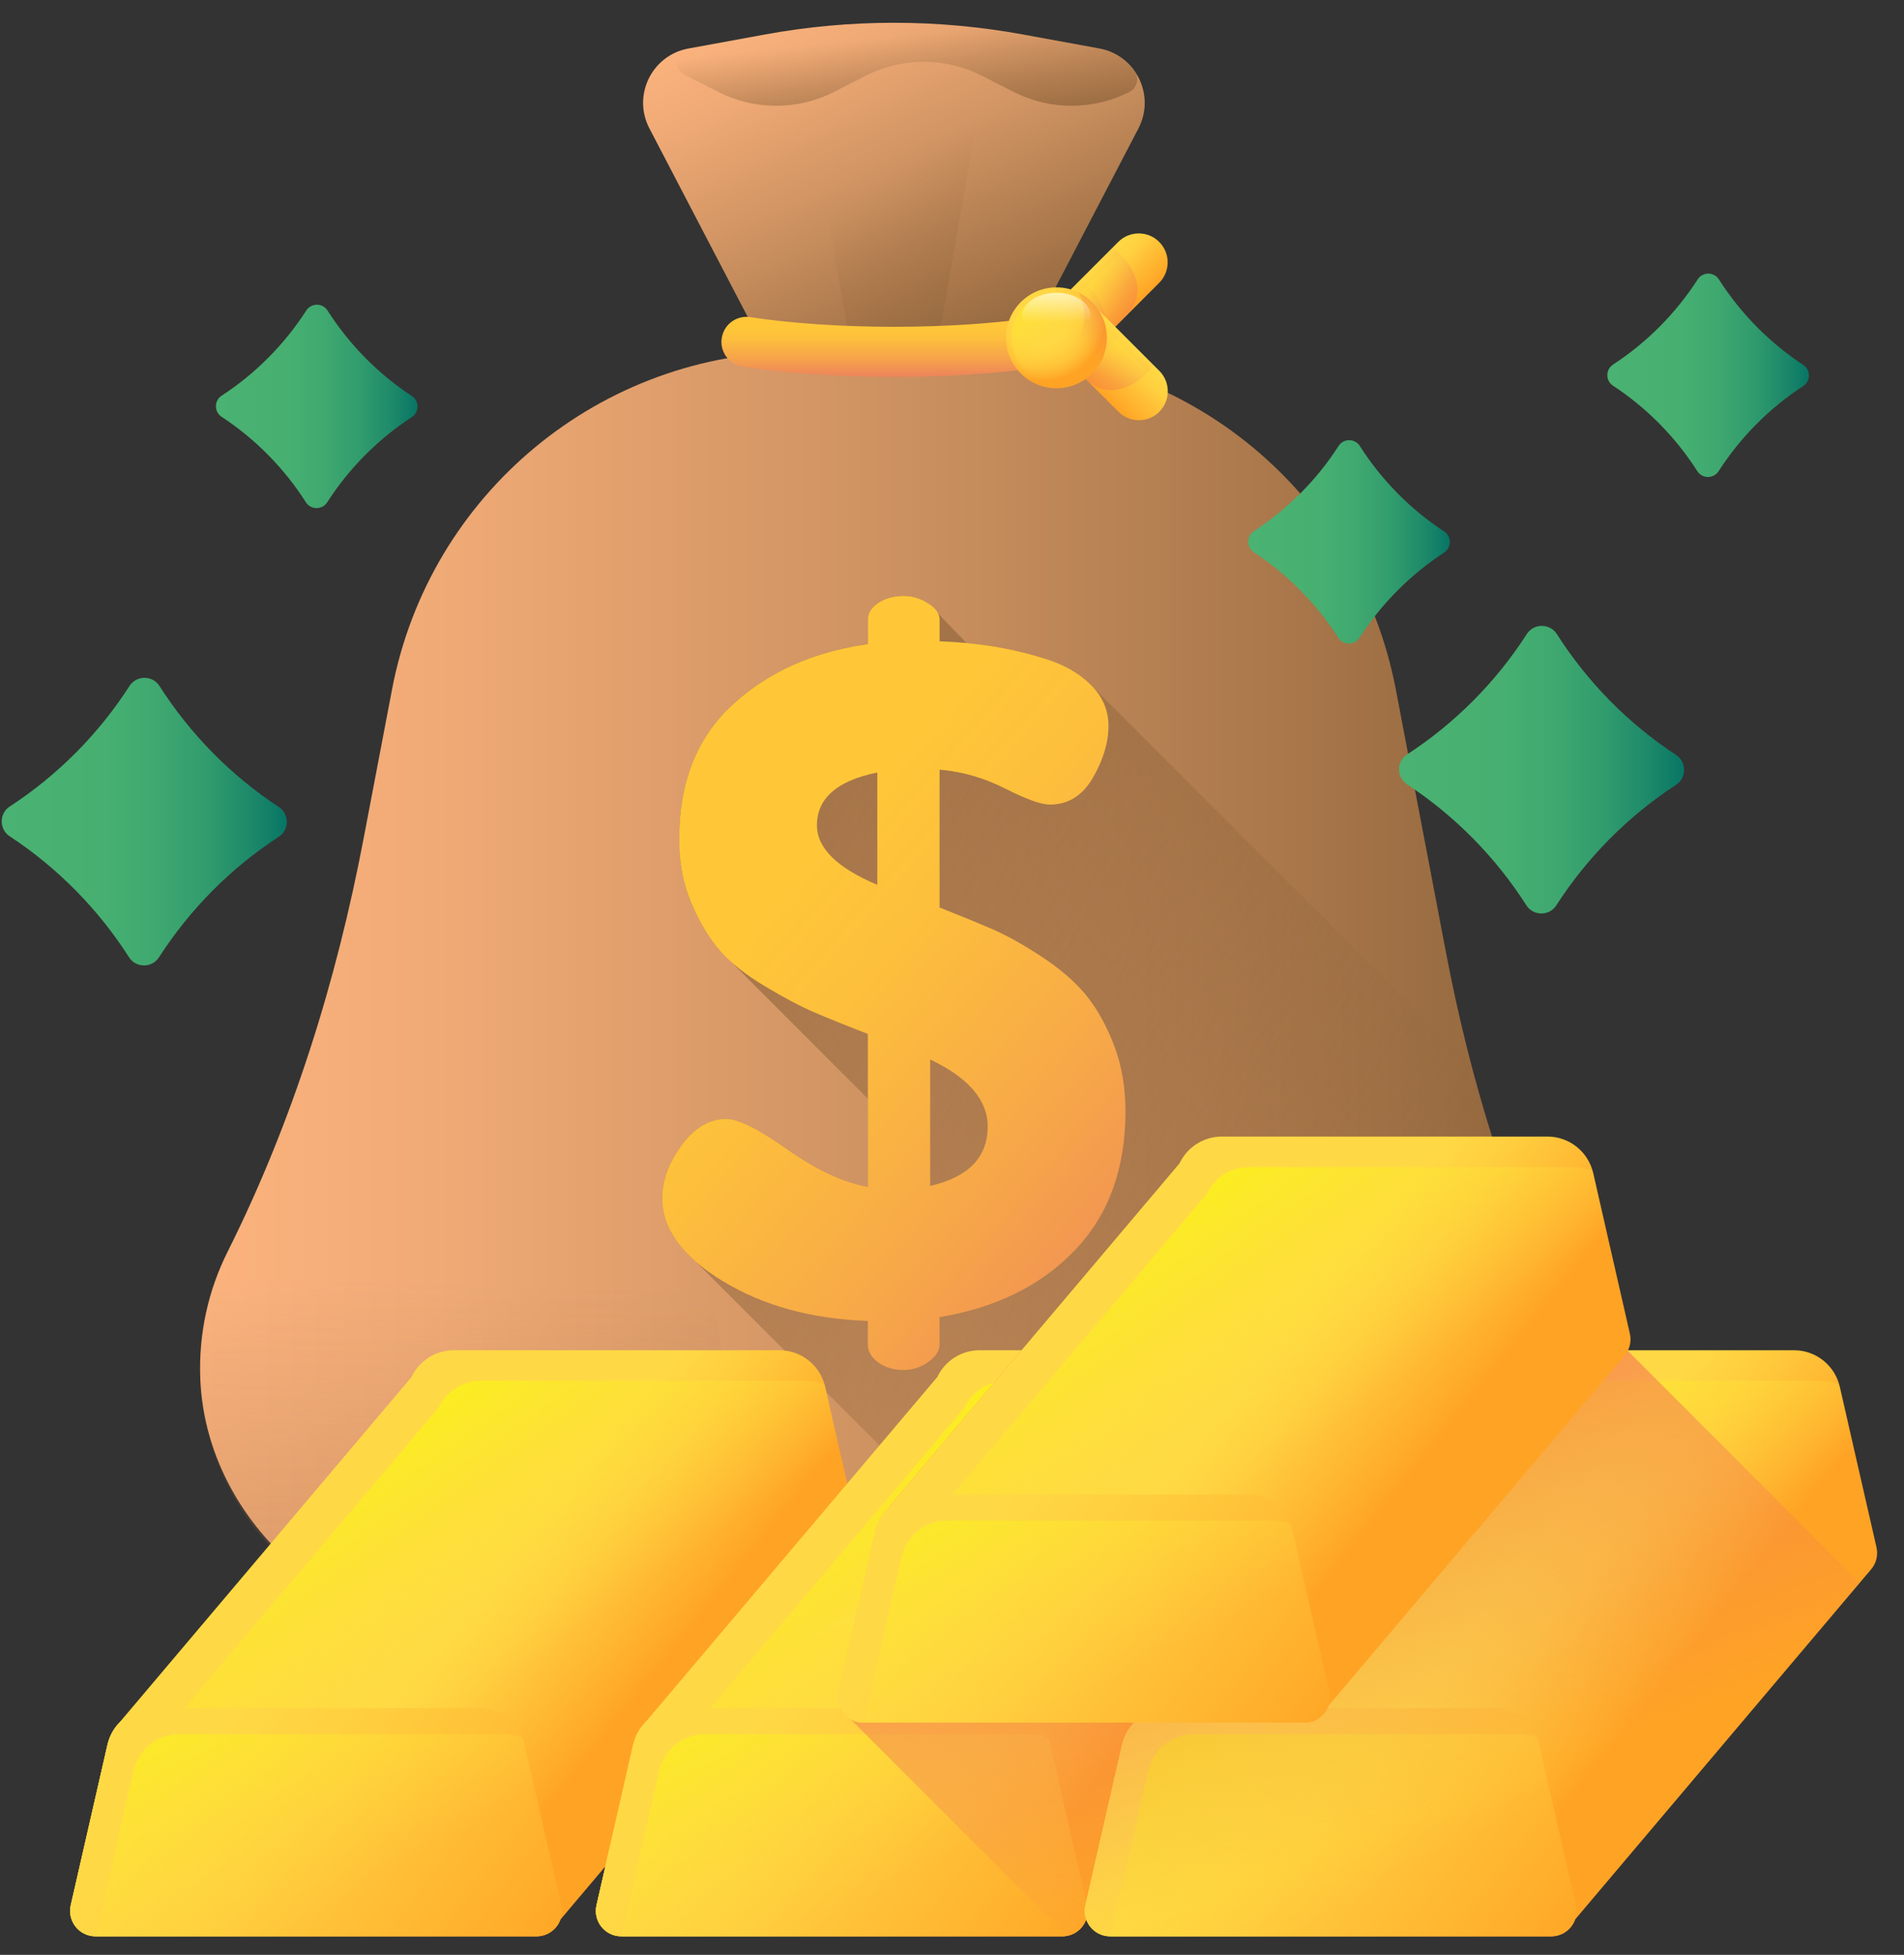 <svg width="38" height="39" viewBox="0 0 38 39" fill="none" xmlns="http://www.w3.org/2000/svg">
<rect x="0" y="0" width="38" height="39" fill="#333333" stroke="none"/>
<path d="M28.858 18.997L27.858 13.756C27.113 9.847 23.695 7.019 19.715 7.019H15.966C11.987 7.019 8.569 9.847 7.824 13.756L7.257 16.728C6.713 19.583 5.842 22.377 4.541 24.976C4.16 25.736 3.96 26.602 3.998 27.518C4.106 30.169 6.439 32.449 9.091 32.501C9.111 32.502 9.13 32.502 9.149 32.502C10.353 32.512 11.511 32.981 12.355 33.839C13.299 34.798 14.611 35.393 16.062 35.393C17.823 35.393 19.38 34.517 20.321 33.178C20.624 32.746 21.121 32.501 21.648 32.502H21.657C21.883 32.502 22.106 32.486 22.323 32.453C22.733 32.392 23.148 32.497 23.487 32.737C24.402 33.384 25.536 33.744 26.756 33.682C29.368 33.55 31.499 31.459 31.676 28.85C31.74 27.911 31.554 27.021 31.179 26.24C30.078 23.946 29.334 21.497 28.858 18.997Z" fill="url(#paint0_linear_4203_13114)"/>
<path d="M9.195 32.502C12.069 32.502 14.398 30.173 14.398 27.3C14.398 24.427 12.069 22.098 9.195 22.098C6.322 22.098 3.993 24.427 3.993 27.3C3.993 30.173 6.322 32.502 9.195 32.502Z" fill="url(#paint1_linear_4203_13114)"/>
<path d="M16.062 35.393C18.935 35.393 21.264 33.064 21.264 30.191C21.264 27.318 18.935 24.988 16.062 24.988C13.188 24.988 10.859 27.318 10.859 30.191C10.859 33.064 13.188 35.393 16.062 35.393Z" fill="url(#paint2_linear_4203_13114)"/>
<path d="M26.486 33.689C29.36 33.689 31.689 31.36 31.689 28.486C31.689 25.613 29.36 23.284 26.486 23.284C23.613 23.284 21.284 25.613 21.284 28.486C21.284 31.36 23.613 33.689 26.486 33.689Z" fill="url(#paint3_linear_4203_13114)"/>
<path d="M20.861 13.143C20.485 13.027 20.127 12.943 19.788 12.891C19.624 12.866 19.459 12.846 19.293 12.83C19.291 12.829 19.29 12.829 19.289 12.828L18.526 12.038C18.375 11.94 18.212 11.89 18.037 11.89C17.835 11.89 17.666 11.937 17.528 12.03C17.39 12.123 17.321 12.234 17.321 12.362V12.851C16.229 13.004 15.328 13.408 14.619 14.061C13.909 14.714 13.555 15.61 13.555 16.749C13.555 17.213 13.636 17.637 13.8 18.02C13.963 18.403 14.151 18.717 14.364 18.962L17.321 21.921V23.679C16.831 23.591 16.298 23.343 15.72 22.935C15.143 22.527 14.735 22.323 14.496 22.323C14.157 22.323 13.859 22.499 13.602 22.85C13.345 23.202 13.216 23.553 13.216 23.905C13.216 24.363 13.441 24.786 13.889 25.174L21.261 32.546C21.386 32.517 21.515 32.502 21.646 32.502H21.655C21.881 32.502 22.104 32.486 22.321 32.453C22.731 32.393 23.146 32.497 23.485 32.737C24.4 33.384 25.534 33.744 26.754 33.682C29.366 33.55 31.497 31.459 31.674 28.85C31.738 27.911 31.552 27.021 31.177 26.24C30.41 24.643 29.818 22.971 29.367 21.26L21.774 13.667C21.542 13.434 21.238 13.26 20.861 13.143Z" fill="url(#paint4_linear_4203_13114)"/>
<path d="M22.227 20.835C22.069 20.434 21.881 20.101 21.662 19.837C21.442 19.574 21.15 19.323 20.786 19.084C20.422 18.846 20.095 18.663 19.807 18.538C19.518 18.413 19.166 18.268 18.752 18.105V15.355C19.204 15.393 19.64 15.519 20.061 15.732C20.481 15.945 20.779 16.052 20.955 16.052C21.319 16.052 21.605 15.873 21.812 15.516C22.019 15.159 22.123 14.814 22.123 14.482C22.123 14.172 22.007 13.9 21.775 13.667C21.542 13.434 21.238 13.26 20.861 13.143C20.485 13.027 20.127 12.943 19.788 12.891C19.449 12.839 19.104 12.807 18.752 12.794V12.36C18.752 12.244 18.677 12.137 18.526 12.038C18.376 11.94 18.212 11.89 18.037 11.89C17.836 11.89 17.666 11.937 17.528 12.03C17.39 12.123 17.321 12.234 17.321 12.362V12.851C16.229 13.004 15.328 13.408 14.619 14.061C13.909 14.714 13.555 15.61 13.555 16.749C13.555 17.213 13.636 17.637 13.8 18.02C13.963 18.403 14.151 18.717 14.365 18.962C14.578 19.206 14.879 19.445 15.268 19.677C15.657 19.91 15.984 20.082 16.248 20.195C16.511 20.308 16.869 20.453 17.321 20.628V23.679C16.831 23.591 16.298 23.343 15.72 22.935C15.143 22.527 14.735 22.323 14.496 22.323C14.157 22.323 13.859 22.499 13.602 22.85C13.345 23.202 13.216 23.554 13.216 23.905C13.216 24.52 13.621 25.072 14.431 25.562C15.24 26.052 16.203 26.315 17.321 26.353V26.824C17.321 26.962 17.39 27.081 17.528 27.181C17.666 27.282 17.836 27.332 18.037 27.332C18.212 27.332 18.376 27.279 18.526 27.172C18.677 27.065 18.752 26.949 18.752 26.824V26.278C19.882 26.089 20.783 25.644 21.454 24.941C22.126 24.238 22.462 23.315 22.462 22.172C22.462 21.683 22.383 21.237 22.227 20.835ZM17.509 17.653C16.706 17.314 16.304 16.918 16.304 16.466C16.304 15.927 16.706 15.575 17.509 15.412V17.653ZM18.564 23.66V21.137C19.329 21.501 19.712 21.946 19.712 22.474C19.712 23.089 19.329 23.484 18.564 23.66Z" fill="url(#paint5_linear_4203_13114)"/>
<path d="M20.396 7.019H15.286L12.961 2.562C12.617 1.904 13.009 1.102 13.739 0.968L15.262 0.689C16.967 0.376 18.715 0.376 20.42 0.689L21.942 0.968C22.672 1.102 23.064 1.904 22.721 2.562L20.396 7.019Z" fill="url(#paint6_linear_4203_13114)"/>
<path d="M18.691 7.019H16.992L16.219 2.562C16.104 1.904 16.235 1.102 16.477 0.968L16.984 0.689C17.551 0.376 18.132 0.376 18.699 0.689L19.206 0.968C19.448 1.102 19.579 1.904 19.465 2.562L18.691 7.019Z" fill="url(#paint7_linear_4203_13114)"/>
<path d="M22.644 1.417C22.744 1.559 22.694 1.756 22.539 1.834C21.814 2.203 20.957 2.203 20.232 1.834L19.591 1.509C18.866 1.14 18.009 1.14 17.283 1.509L16.643 1.834C15.918 2.203 15.061 2.203 14.336 1.834L13.665 1.493C13.431 1.374 13.474 1.019 13.733 0.97C13.735 0.969 13.738 0.969 13.74 0.969L15.262 0.689C16.967 0.377 18.715 0.377 20.42 0.689L21.942 0.969C22.243 1.024 22.486 1.192 22.644 1.417Z" fill="url(#paint8_linear_4203_13114)"/>
<path d="M17.84 7.519C16.732 7.519 15.684 7.447 14.824 7.315C14.541 7.272 14.351 7.002 14.409 6.721C14.462 6.46 14.71 6.287 14.973 6.327C15.78 6.451 16.795 6.52 17.84 6.52C18.885 6.52 19.9 6.451 20.707 6.327C20.97 6.287 21.218 6.46 21.271 6.721C21.328 7.002 21.138 7.272 20.855 7.315C19.996 7.447 18.948 7.519 17.84 7.519Z" fill="url(#paint9_linear_4203_13114)"/>
<path d="M10.708 38.63H1.906C1.581 38.63 1.34 38.328 1.412 38.011L2.145 34.807C2.243 34.381 2.622 34.079 3.059 34.079H9.555C9.992 34.079 10.371 34.381 10.469 34.807L11.202 38.011C11.274 38.328 11.033 38.63 10.708 38.63Z" fill="url(#paint10_linear_4203_13114)"/>
<path d="M17.087 31.317C17.19 31.2 17.239 31.038 17.201 30.87L16.468 27.666C16.371 27.24 15.992 26.938 15.555 26.938H9.058C8.69 26.938 8.364 27.152 8.212 27.474L2.309 34.454C2.232 34.556 2.175 34.676 2.145 34.807L1.412 38.011C1.34 38.328 1.581 38.63 1.906 38.63H10.708C10.931 38.63 11.114 38.488 11.184 38.297L17.087 31.317Z" fill="url(#paint11_linear_4203_13114)"/>
<path d="M16.468 27.666C16.464 27.65 16.459 27.634 16.455 27.618C16.344 27.572 16.224 27.547 16.099 27.547H9.603C9.235 27.547 8.909 27.761 8.756 28.083L2.854 35.062C2.777 35.165 2.72 35.285 2.69 35.416L1.957 38.62C1.956 38.623 1.956 38.627 1.955 38.63H10.708C10.931 38.63 11.114 38.488 11.184 38.297L17.087 31.317C17.189 31.201 17.239 31.038 17.201 30.87L16.468 27.666Z" fill="url(#paint12_linear_4203_13114)"/>
<path d="M10.708 38.63H1.906C1.581 38.63 1.34 38.328 1.412 38.011L2.145 34.807C2.243 34.381 2.622 34.079 3.059 34.079H9.555C9.992 34.079 10.371 34.381 10.469 34.807L11.202 38.011C11.274 38.328 11.033 38.63 10.708 38.63Z" fill="url(#paint13_linear_4203_13114)"/>
<path d="M10.469 34.807C10.458 34.759 10.443 34.712 10.425 34.667C10.316 34.624 10.198 34.599 10.076 34.599H3.579C3.142 34.599 2.763 34.901 2.666 35.327L1.933 38.531C1.925 38.564 1.922 38.597 1.921 38.63H10.709C11.034 38.63 11.275 38.328 11.202 38.011L10.469 34.807Z" fill="url(#paint14_linear_4203_13114)"/>
<path d="M21.202 38.63H12.399C12.074 38.63 11.833 38.328 11.905 38.011L12.638 34.807C12.736 34.381 13.115 34.079 13.552 34.079H20.048C20.486 34.079 20.865 34.381 20.962 34.807L21.695 38.011C21.767 38.328 21.527 38.63 21.202 38.63Z" fill="url(#paint15_linear_4203_13114)"/>
<path d="M27.58 31.317C27.683 31.2 27.733 31.038 27.694 30.87L26.962 27.666C26.864 27.24 26.485 26.938 26.048 26.938H19.551C19.184 26.938 18.858 27.152 18.705 27.474L12.802 34.454C12.725 34.556 12.668 34.676 12.638 34.807L11.905 38.011C11.833 38.328 12.074 38.63 12.399 38.63H21.202C21.424 38.63 21.607 38.488 21.677 38.297L27.58 31.317Z" fill="url(#paint16_linear_4203_13114)"/>
<path d="M26.961 27.666C26.957 27.65 26.953 27.634 26.948 27.618C26.837 27.572 26.717 27.547 26.592 27.547H20.096C19.728 27.547 19.402 27.761 19.25 28.083L13.347 35.062C13.27 35.165 13.213 35.285 13.183 35.416L12.45 38.62C12.449 38.623 12.449 38.627 12.448 38.63H21.201C21.424 38.63 21.607 38.488 21.677 38.297L27.58 31.317C27.683 31.201 27.732 31.038 27.694 30.87L26.961 27.666Z" fill="url(#paint17_linear_4203_13114)"/>
<path d="M21.202 38.63H12.399C12.074 38.63 11.833 38.328 11.905 38.011L12.638 34.807C12.736 34.381 13.115 34.079 13.552 34.079H20.048C20.486 34.079 20.865 34.381 20.962 34.807L21.695 38.011C21.767 38.328 21.527 38.63 21.202 38.63Z" fill="url(#paint18_linear_4203_13114)"/>
<path d="M20.962 34.807C20.951 34.759 20.935 34.712 20.917 34.667C20.809 34.624 20.691 34.599 20.568 34.599H14.072C13.634 34.599 13.255 34.901 13.158 35.327L12.425 38.531C12.418 38.564 12.414 38.597 12.413 38.63H21.201C21.526 38.63 21.767 38.328 21.694 38.011L20.962 34.807Z" fill="url(#paint19_linear_4203_13114)"/>
<path d="M26.961 27.666C26.912 27.449 26.789 27.265 26.622 27.136L12.931 34.301L12.802 34.454C12.725 34.556 12.668 34.676 12.638 34.807L11.905 38.011C11.833 38.328 12.074 38.63 12.399 38.63H21.202C21.424 38.63 21.607 38.488 21.677 38.297L27.58 31.317C27.683 31.2 27.732 31.038 27.694 30.87L26.961 27.666Z" fill="url(#paint20_linear_4203_13114)"/>
<path d="M30.958 38.63H22.156C21.831 38.63 21.59 38.328 21.662 38.011L22.395 34.807C22.493 34.381 22.872 34.079 23.309 34.079H29.805C30.242 34.079 30.622 34.381 30.719 34.807L31.452 38.011C31.524 38.328 31.283 38.63 30.958 38.63Z" fill="url(#paint21_linear_4203_13114)"/>
<path d="M37.337 31.317C37.44 31.2 37.489 31.038 37.451 30.87L36.718 27.666C36.621 27.24 36.242 26.938 35.805 26.938H29.308C28.94 26.938 28.614 27.152 28.462 27.474L22.559 34.454C22.482 34.556 22.425 34.676 22.395 34.807L21.662 38.011C21.59 38.328 21.831 38.63 22.156 38.63H30.958C31.181 38.63 31.364 38.488 31.434 38.297L37.337 31.317Z" fill="url(#paint22_linear_4203_13114)"/>
<path d="M36.719 27.666C36.715 27.65 36.71 27.634 36.706 27.618C36.595 27.572 36.475 27.547 36.35 27.547H29.854C29.486 27.547 29.16 27.761 29.007 28.083L23.105 35.062C23.027 35.165 22.971 35.285 22.941 35.416L22.208 38.62C22.207 38.623 22.207 38.627 22.206 38.63H30.959C31.182 38.63 31.365 38.488 31.435 38.297L37.338 31.317C37.441 31.201 37.49 31.038 37.452 30.87L36.719 27.666Z" fill="url(#paint23_linear_4203_13114)"/>
<path d="M30.958 38.63H22.156C21.831 38.63 21.59 38.328 21.662 38.011L22.395 34.807C22.493 34.381 22.872 34.079 23.309 34.079H29.805C30.242 34.079 30.622 34.381 30.719 34.807L31.452 38.011C31.524 38.328 31.283 38.63 30.958 38.63Z" fill="url(#paint24_linear_4203_13114)"/>
<path d="M30.72 34.807C30.709 34.759 30.694 34.712 30.676 34.667C30.567 34.624 30.45 34.599 30.327 34.599H23.83C23.393 34.599 23.014 34.901 22.917 35.327L22.184 38.531C22.176 38.564 22.173 38.597 22.172 38.63H30.96C31.285 38.63 31.526 38.328 31.453 38.011L30.72 34.807Z" fill="url(#paint25_linear_4203_13114)"/>
<path d="M32.478 26.941L32.48 26.938H29.309C28.942 26.938 28.616 27.152 28.463 27.474L27.247 28.913L26.962 27.666C26.864 27.24 26.485 26.938 26.048 26.938H20.388L17.637 30.191C17.56 30.294 17.503 30.413 17.473 30.544L16.741 33.748C16.69 33.968 16.791 34.181 16.966 34.29L21.297 38.621C21.475 38.587 21.618 38.46 21.677 38.297L21.68 38.294C21.749 38.487 21.933 38.63 22.157 38.63H30.959C31.182 38.63 31.365 38.488 31.435 38.297L37.116 31.579L32.478 26.941Z" fill="url(#paint26_linear_4203_13114)"/>
<path d="M26.037 34.367H17.234C16.909 34.367 16.668 34.065 16.741 33.748L17.473 30.544C17.571 30.118 17.95 29.816 18.387 29.816H24.883C25.32 29.816 25.7 30.118 25.797 30.544L26.53 33.748C26.602 34.065 26.362 34.367 26.037 34.367Z" fill="url(#paint27_linear_4203_13114)"/>
<path d="M32.415 27.054C32.518 26.937 32.568 26.774 32.529 26.607L31.797 23.403C31.699 22.977 31.32 22.675 30.883 22.675H24.386C24.019 22.675 23.693 22.889 23.54 23.211L17.637 30.191C17.56 30.293 17.503 30.413 17.473 30.544L16.741 33.748C16.668 34.065 16.909 34.367 17.234 34.367H26.037C26.259 34.367 26.442 34.225 26.512 34.034L32.415 27.054Z" fill="url(#paint28_linear_4203_13114)"/>
<path d="M31.797 23.403C31.794 23.387 31.789 23.371 31.784 23.355C31.674 23.309 31.553 23.284 31.428 23.284H24.932C24.564 23.284 24.238 23.498 24.085 23.82L18.183 30.799C18.106 30.902 18.049 31.021 18.019 31.153L17.286 34.357C17.285 34.36 17.285 34.364 17.284 34.367H26.037C26.26 34.367 26.443 34.225 26.513 34.034L32.416 27.054C32.519 26.937 32.568 26.775 32.53 26.607L31.797 23.403Z" fill="url(#paint29_linear_4203_13114)"/>
<path d="M26.037 34.367H17.234C16.909 34.367 16.668 34.065 16.741 33.748L17.473 30.544C17.571 30.118 17.95 29.816 18.387 29.816H24.883C25.32 29.816 25.7 30.118 25.797 30.544L26.53 33.748C26.602 34.065 26.362 34.367 26.037 34.367Z" fill="url(#paint30_linear_4203_13114)"/>
<path d="M25.799 30.544C25.787 30.496 25.772 30.449 25.754 30.404C25.645 30.361 25.528 30.336 25.405 30.336H18.909C18.471 30.336 18.092 30.638 17.995 31.064L17.262 34.268C17.254 34.301 17.251 34.334 17.25 34.367H26.038C26.363 34.367 26.604 34.065 26.531 33.748L25.799 30.544Z" fill="url(#paint31_linear_4203_13114)"/>
<path d="M23.135 5.643L21.858 6.92C21.633 7.145 21.267 7.145 21.042 6.92C20.817 6.694 20.817 6.329 21.042 6.103L22.319 4.826C22.544 4.601 22.91 4.601 23.135 4.826C23.361 5.052 23.361 5.417 23.135 5.643Z" fill="url(#paint32_linear_4203_13114)"/>
<path d="M22.373 5.086C22.509 5.222 22.607 5.382 22.665 5.553C22.753 5.81 22.684 6.094 22.492 6.285L21.869 6.909C21.64 7.138 21.259 7.145 21.034 6.912C20.817 6.686 20.819 6.326 21.042 6.103L22.202 4.943C22.262 4.985 22.32 5.032 22.373 5.086Z" fill="url(#paint33_linear_4203_13114)"/>
<path d="M21.732 5.726C21.897 5.891 22.005 6.091 22.056 6.302C22.107 6.512 22.044 6.734 21.891 6.887L21.869 6.909C21.64 7.138 21.259 7.145 21.034 6.912C20.817 6.686 20.819 6.326 21.042 6.103L21.562 5.584C21.622 5.625 21.679 5.673 21.732 5.726Z" fill="url(#paint34_linear_4203_13114)"/>
<path d="M22.547 4.851L21.271 6.128C21.045 6.353 21.045 6.719 21.271 6.944C21.338 7.012 21.419 7.059 21.505 7.086C21.634 7.074 21.759 7.018 21.858 6.92L23.135 5.643C23.36 5.417 23.36 5.052 23.135 4.827C23.067 4.759 22.986 4.712 22.901 4.685C22.772 4.697 22.646 4.752 22.547 4.851Z" fill="url(#paint35_linear_4203_13114)"/>
<path d="M22.322 8.215L21.045 6.938C20.82 6.713 20.82 6.347 21.045 6.122C21.27 5.896 21.636 5.896 21.861 6.122L23.138 7.399C23.363 7.624 23.363 7.989 23.138 8.215C22.913 8.44 22.547 8.44 22.322 8.215Z" fill="url(#paint36_linear_4203_13114)"/>
<path d="M22.879 7.453C22.742 7.589 22.582 7.687 22.411 7.745C22.155 7.833 21.87 7.764 21.679 7.572L21.055 6.949C20.827 6.72 20.82 6.339 21.053 6.114C21.279 5.897 21.638 5.899 21.861 6.122L23.021 7.282C22.98 7.342 22.932 7.399 22.879 7.453Z" fill="url(#paint37_linear_4203_13114)"/>
<path d="M22.238 6.812C22.073 6.977 21.873 7.085 21.662 7.136C21.452 7.187 21.231 7.124 21.078 6.971L21.055 6.949C20.827 6.72 20.82 6.339 21.053 6.114C21.279 5.897 21.638 5.899 21.861 6.122L22.381 6.642C22.339 6.702 22.292 6.759 22.238 6.812Z" fill="url(#paint38_linear_4203_13114)"/>
<path d="M23.113 7.627L21.836 6.351C21.611 6.125 21.245 6.125 21.02 6.351C20.952 6.418 20.905 6.499 20.878 6.585C20.89 6.714 20.946 6.839 21.044 6.938L22.321 8.215C22.547 8.44 22.912 8.44 23.137 8.215C23.205 8.147 23.253 8.066 23.279 7.981C23.267 7.852 23.212 7.726 23.113 7.627Z" fill="url(#paint39_linear_4203_13114)"/>
<path d="M21.085 7.746C21.64 7.746 22.091 7.295 22.091 6.739C22.091 6.183 21.64 5.733 21.085 5.733C20.529 5.733 20.078 6.183 20.078 6.739C20.078 7.295 20.529 7.746 21.085 7.746Z" fill="url(#paint40_radial_4203_13114)"/>
<path d="M21.085 7.638C21.581 7.638 21.983 7.235 21.983 6.739C21.983 6.243 21.581 5.841 21.085 5.841C20.589 5.841 20.186 6.243 20.186 6.739C20.186 7.235 20.589 7.638 21.085 7.638Z" fill="url(#paint41_linear_4203_13114)"/>
<path d="M21.533 5.839C21.601 5.974 21.639 6.127 21.639 6.289C21.639 6.845 21.189 7.296 20.633 7.296C20.471 7.296 20.318 7.257 20.183 7.189C20.348 7.519 20.689 7.746 21.083 7.746C21.639 7.746 22.09 7.295 22.09 6.739C22.09 6.345 21.863 6.004 21.533 5.839Z" fill="url(#paint42_linear_4203_13114)"/>
<path d="M21.764 6.308C21.764 6.567 21.459 6.776 21.083 6.776C20.707 6.776 20.402 6.567 20.402 6.308C20.402 6.05 20.707 5.841 21.083 5.841C21.459 5.841 21.764 6.05 21.764 6.308Z" fill="url(#paint43_linear_4203_13114)"/>
<path d="M33.452 15.657C32.495 16.281 31.679 17.102 31.061 18.062C30.922 18.279 30.601 18.278 30.463 18.061C29.848 17.099 29.035 16.274 28.08 15.647C27.869 15.508 27.869 15.192 28.081 15.053C29.038 14.43 29.855 13.609 30.473 12.648C30.612 12.432 30.932 12.433 31.071 12.649C31.685 13.612 32.498 14.436 33.453 15.063C33.665 15.202 33.664 15.519 33.452 15.657Z" fill="url(#paint44_linear_4203_13114)"/>
<path d="M5.564 16.694C4.607 17.317 3.791 18.139 3.173 19.099C3.034 19.315 2.713 19.315 2.575 19.098C1.96 18.135 1.147 17.311 0.193 16.684C-0.019 16.545 -0.019 16.229 0.194 16.09C1.15 15.467 1.967 14.646 2.585 13.685C2.724 13.469 3.045 13.469 3.183 13.686C3.798 14.649 4.611 15.473 5.565 16.1C5.777 16.239 5.777 16.556 5.564 16.694Z" fill="url(#paint45_linear_4203_13114)"/>
<path d="M28.823 11.024C28.146 11.465 27.569 12.046 27.132 12.725C27.034 12.878 26.807 12.877 26.709 12.724C26.274 12.043 25.699 11.461 25.024 11.017C24.874 10.919 24.875 10.695 25.025 10.597C25.701 10.156 26.279 9.576 26.716 8.896C26.814 8.744 27.041 8.744 27.139 8.897C27.573 9.578 28.149 10.161 28.823 10.604C28.973 10.703 28.973 10.926 28.823 11.024Z" fill="url(#paint46_linear_4203_13114)"/>
<path d="M35.99 7.701C35.313 8.142 34.736 8.723 34.299 9.402C34.2 9.555 33.974 9.554 33.876 9.401C33.441 8.72 32.866 8.137 32.191 7.694C32.041 7.596 32.042 7.372 32.192 7.274C32.868 6.833 33.446 6.252 33.883 5.573C33.981 5.42 34.208 5.421 34.306 5.574C34.74 6.255 35.316 6.837 35.99 7.281C36.14 7.379 36.14 7.603 35.99 7.701Z" fill="url(#paint47_linear_4203_13114)"/>
<path d="M8.22 8.321C7.544 8.762 6.966 9.343 6.529 10.023C6.431 10.175 6.204 10.175 6.106 10.022C5.672 9.341 5.097 8.758 4.422 8.315C4.272 8.216 4.272 7.992 4.422 7.895C5.099 7.454 5.676 6.873 6.113 6.194C6.212 6.041 6.439 6.041 6.536 6.194C6.971 6.875 7.546 7.458 8.221 7.902C8.371 8 8.37 8.224 8.22 8.321Z" fill="url(#paint48_linear_4203_13114)"/>
<defs>
<linearGradient id="paint0_linear_4203_13114" x1="3.993" y1="21.206" x2="31.689" y2="21.206" gradientUnits="userSpaceOnUse">
<stop stop-color="#FCB37E"/>
<stop offset="0.17" stop-color="#F0AA76"/>
<stop offset="0.481" stop-color="#CF9362"/>
<stop offset="0.893" stop-color="#9B6D42"/>
<stop offset="1" stop-color="#8C6239"/>
</linearGradient>
<linearGradient id="paint1_linear_4203_13114" x1="9.249" y1="25.616" x2="8.5" y2="48.964" gradientUnits="userSpaceOnUse">
<stop stop-color="#8C6239" stop-opacity="0"/>
<stop offset="1" stop-color="#8C6239"/>
</linearGradient>
<linearGradient id="paint2_linear_4203_13114" x1="16.068" y1="30.216" x2="19.398" y2="42.924" gradientUnits="userSpaceOnUse">
<stop stop-color="#8C6239" stop-opacity="0"/>
<stop offset="1" stop-color="#8C6239"/>
</linearGradient>
<linearGradient id="paint3_linear_4203_13114" x1="26.371" y1="29.966" x2="25.15" y2="45.616" gradientUnits="userSpaceOnUse">
<stop stop-color="#005A01" stop-opacity="0"/>
<stop offset="1" stop-color="#005A01"/>
</linearGradient>
<linearGradient id="paint4_linear_4203_13114" x1="27.131" y1="26.244" x2="7.3" y2="15.023" gradientUnits="userSpaceOnUse">
<stop stop-color="#8C6239" stop-opacity="0"/>
<stop offset="1" stop-color="#8C6239"/>
</linearGradient>
<linearGradient id="paint5_linear_4203_13114" x1="15.566" y1="17.465" x2="26.429" y2="26.829" gradientUnits="userSpaceOnUse">
<stop stop-color="#FFC738"/>
<stop offset="0.188" stop-color="#FDBF3C"/>
<stop offset="0.484" stop-color="#F7A848"/>
<stop offset="0.849" stop-color="#ED835B"/>
<stop offset="1" stop-color="#E97264"/>
</linearGradient>
<linearGradient id="paint6_linear_4203_13114" x1="16.587" y1="-0.597" x2="20.25" y2="7.145" gradientUnits="userSpaceOnUse">
<stop stop-color="#FCB37E"/>
<stop offset="0.17" stop-color="#F0AA76"/>
<stop offset="0.481" stop-color="#CF9362"/>
<stop offset="0.893" stop-color="#9B6D42"/>
<stop offset="1" stop-color="#8C6239"/>
</linearGradient>
<linearGradient id="paint7_linear_4203_13114" x1="17.791" y1="3.49" x2="22.73" y2="11.148" gradientUnits="userSpaceOnUse">
<stop stop-color="#8C6239" stop-opacity="0"/>
<stop offset="1" stop-color="#8C6239"/>
</linearGradient>
<linearGradient id="paint8_linear_4203_13114" x1="18.033" y1="0.713" x2="18.283" y2="3.169" gradientUnits="userSpaceOnUse">
<stop stop-color="#8C6239" stop-opacity="0"/>
<stop offset="1" stop-color="#8C6239"/>
</linearGradient>
<linearGradient id="paint9_linear_4203_13114" x1="17.84" y1="6.527" x2="17.84" y2="7.705" gradientUnits="userSpaceOnUse">
<stop stop-color="#FFC738"/>
<stop offset="0.188" stop-color="#FDBF3C"/>
<stop offset="0.484" stop-color="#F7A848"/>
<stop offset="0.849" stop-color="#ED835B"/>
<stop offset="1" stop-color="#E97264"/>
</linearGradient>
<linearGradient id="paint10_linear_4203_13114" x1="1.399" y1="36.354" x2="11.215" y2="36.354" gradientUnits="userSpaceOnUse">
<stop stop-color="#FFD945"/>
<stop offset="0.304" stop-color="#FFCD3E"/>
<stop offset="0.856" stop-color="#FFAD2B"/>
<stop offset="1" stop-color="#FFA325"/>
</linearGradient>
<linearGradient id="paint11_linear_4203_13114" x1="8.859" y1="32.827" x2="11.728" y2="35.122" gradientUnits="userSpaceOnUse">
<stop stop-color="#FFD945"/>
<stop offset="0.304" stop-color="#FFCD3E"/>
<stop offset="0.856" stop-color="#FFAD2B"/>
<stop offset="1" stop-color="#FFA325"/>
</linearGradient>
<linearGradient id="paint12_linear_4203_13114" x1="9.698" y1="33.828" x2="6.612" y2="29.424" gradientUnits="userSpaceOnUse">
<stop stop-color="#FFD945" stop-opacity="0"/>
<stop offset="1" stop-color="#FBED21"/>
</linearGradient>
<linearGradient id="paint13_linear_4203_13114" x1="3.936" y1="34.918" x2="10.576" y2="40.026" gradientUnits="userSpaceOnUse">
<stop stop-color="#FFD945"/>
<stop offset="0.304" stop-color="#FFCD3E"/>
<stop offset="0.856" stop-color="#FFAD2B"/>
<stop offset="1" stop-color="#FFA325"/>
</linearGradient>
<linearGradient id="paint14_linear_4203_13114" x1="6.844" y1="37.883" x2="4.369" y2="33.329" gradientUnits="userSpaceOnUse">
<stop stop-color="#FFD945" stop-opacity="0"/>
<stop offset="1" stop-color="#FBED21"/>
</linearGradient>
<linearGradient id="paint15_linear_4203_13114" x1="11.893" y1="36.354" x2="21.708" y2="36.354" gradientUnits="userSpaceOnUse">
<stop stop-color="#FFD945"/>
<stop offset="0.304" stop-color="#FFCD3E"/>
<stop offset="0.856" stop-color="#FFAD2B"/>
<stop offset="1" stop-color="#FFA325"/>
</linearGradient>
<linearGradient id="paint16_linear_4203_13114" x1="19.352" y1="32.827" x2="22.221" y2="35.122" gradientUnits="userSpaceOnUse">
<stop stop-color="#FFD945"/>
<stop offset="0.304" stop-color="#FFCD3E"/>
<stop offset="0.856" stop-color="#FFAD2B"/>
<stop offset="1" stop-color="#FFA325"/>
</linearGradient>
<linearGradient id="paint17_linear_4203_13114" x1="20.191" y1="33.828" x2="17.105" y2="29.424" gradientUnits="userSpaceOnUse">
<stop stop-color="#FFD945" stop-opacity="0"/>
<stop offset="1" stop-color="#FBED21"/>
</linearGradient>
<linearGradient id="paint18_linear_4203_13114" x1="14.43" y1="34.918" x2="21.07" y2="40.026" gradientUnits="userSpaceOnUse">
<stop stop-color="#FFD945"/>
<stop offset="0.304" stop-color="#FFCD3E"/>
<stop offset="0.856" stop-color="#FFAD2B"/>
<stop offset="1" stop-color="#FFA325"/>
</linearGradient>
<linearGradient id="paint19_linear_4203_13114" x1="17.336" y1="37.883" x2="14.861" y2="33.329" gradientUnits="userSpaceOnUse">
<stop stop-color="#FFD945" stop-opacity="0"/>
<stop offset="1" stop-color="#FBED21"/>
</linearGradient>
<linearGradient id="paint20_linear_4203_13114" x1="19.827" y1="32.71" x2="20.033" y2="18.669" gradientUnits="userSpaceOnUse">
<stop stop-color="white" stop-opacity="0"/>
<stop offset="1" stop-color="white"/>
</linearGradient>
<linearGradient id="paint21_linear_4203_13114" x1="21.649" y1="36.354" x2="31.465" y2="36.354" gradientUnits="userSpaceOnUse">
<stop stop-color="#FFD945"/>
<stop offset="0.304" stop-color="#FFCD3E"/>
<stop offset="0.856" stop-color="#FFAD2B"/>
<stop offset="1" stop-color="#FFA325"/>
</linearGradient>
<linearGradient id="paint22_linear_4203_13114" x1="29.109" y1="32.827" x2="31.978" y2="35.122" gradientUnits="userSpaceOnUse">
<stop stop-color="#FFD945"/>
<stop offset="0.304" stop-color="#FFCD3E"/>
<stop offset="0.856" stop-color="#FFAD2B"/>
<stop offset="1" stop-color="#FFA325"/>
</linearGradient>
<linearGradient id="paint23_linear_4203_13114" x1="29.949" y1="33.828" x2="26.863" y2="29.424" gradientUnits="userSpaceOnUse">
<stop stop-color="#FFD945" stop-opacity="0"/>
<stop offset="1" stop-color="#FBED21"/>
</linearGradient>
<linearGradient id="paint24_linear_4203_13114" x1="24.186" y1="34.918" x2="30.826" y2="40.026" gradientUnits="userSpaceOnUse">
<stop stop-color="#FFD945"/>
<stop offset="0.304" stop-color="#FFCD3E"/>
<stop offset="0.856" stop-color="#FFAD2B"/>
<stop offset="1" stop-color="#FFA325"/>
</linearGradient>
<linearGradient id="paint25_linear_4203_13114" x1="27.095" y1="37.883" x2="24.62" y2="33.329" gradientUnits="userSpaceOnUse">
<stop stop-color="#FFD945" stop-opacity="0"/>
<stop offset="1" stop-color="#FBED21"/>
</linearGradient>
<linearGradient id="paint26_linear_4203_13114" x1="28.241" y1="36.245" x2="23.96" y2="24.958" gradientUnits="userSpaceOnUse">
<stop stop-color="#E87264" stop-opacity="0"/>
<stop offset="1" stop-color="#FF7044"/>
</linearGradient>
<linearGradient id="paint27_linear_4203_13114" x1="16.728" y1="32.092" x2="26.543" y2="32.092" gradientUnits="userSpaceOnUse">
<stop stop-color="#FFD945"/>
<stop offset="0.304" stop-color="#FFCD3E"/>
<stop offset="0.856" stop-color="#FFAD2B"/>
<stop offset="1" stop-color="#FFA325"/>
</linearGradient>
<linearGradient id="paint28_linear_4203_13114" x1="24.187" y1="28.564" x2="27.056" y2="30.859" gradientUnits="userSpaceOnUse">
<stop stop-color="#FFD945"/>
<stop offset="0.304" stop-color="#FFCD3E"/>
<stop offset="0.856" stop-color="#FFAD2B"/>
<stop offset="1" stop-color="#FFA325"/>
</linearGradient>
<linearGradient id="paint29_linear_4203_13114" x1="25.027" y1="29.565" x2="21.941" y2="25.161" gradientUnits="userSpaceOnUse">
<stop stop-color="#FFD945" stop-opacity="0"/>
<stop offset="1" stop-color="#FBED21"/>
</linearGradient>
<linearGradient id="paint30_linear_4203_13114" x1="19.265" y1="30.655" x2="25.904" y2="35.763" gradientUnits="userSpaceOnUse">
<stop stop-color="#FFD945"/>
<stop offset="0.304" stop-color="#FFCD3E"/>
<stop offset="0.856" stop-color="#FFAD2B"/>
<stop offset="1" stop-color="#FFA325"/>
</linearGradient>
<linearGradient id="paint31_linear_4203_13114" x1="22.173" y1="33.62" x2="19.698" y2="29.066" gradientUnits="userSpaceOnUse">
<stop stop-color="#FFD945" stop-opacity="0"/>
<stop offset="1" stop-color="#FBED21"/>
</linearGradient>
<linearGradient id="paint32_linear_4203_13114" x1="21.65" y1="5.478" x2="22.466" y2="6.294" gradientUnits="userSpaceOnUse">
<stop stop-color="#FFD945"/>
<stop offset="0.304" stop-color="#FFCD3E"/>
<stop offset="0.856" stop-color="#FFAD2B"/>
<stop offset="1" stop-color="#FFA325"/>
</linearGradient>
<linearGradient id="paint33_linear_4203_13114" x1="21.696" y1="5.977" x2="24.08" y2="6.861" gradientUnits="userSpaceOnUse">
<stop stop-color="#E87264" stop-opacity="0"/>
<stop offset="1" stop-color="#FF7044"/>
</linearGradient>
<linearGradient id="paint34_linear_4203_13114" x1="21.335" y1="6.281" x2="23.982" y2="7.297" gradientUnits="userSpaceOnUse">
<stop stop-color="#E87264" stop-opacity="0"/>
<stop offset="1" stop-color="#FF7044"/>
</linearGradient>
<linearGradient id="paint35_linear_4203_13114" x1="22.419" y1="5.984" x2="20.712" y2="5.124" gradientUnits="userSpaceOnUse">
<stop stop-color="#FFD945" stop-opacity="0"/>
<stop offset="0.442" stop-color="#FEE038" stop-opacity="0.442"/>
<stop offset="1" stop-color="#FBED21"/>
</linearGradient>
<linearGradient id="paint36_linear_4203_13114" x1="22.467" y1="6.718" x2="21.65" y2="7.534" gradientUnits="userSpaceOnUse">
<stop stop-color="#FFD945"/>
<stop offset="0.304" stop-color="#FFCD3E"/>
<stop offset="0.856" stop-color="#FFAD2B"/>
<stop offset="1" stop-color="#FFA325"/>
</linearGradient>
<linearGradient id="paint37_linear_4203_13114" x1="21.968" y1="6.764" x2="21.083" y2="9.147" gradientUnits="userSpaceOnUse">
<stop stop-color="#E87264" stop-opacity="0"/>
<stop offset="1" stop-color="#FF7044"/>
</linearGradient>
<linearGradient id="paint38_linear_4203_13114" x1="21.663" y1="6.403" x2="20.647" y2="9.049" gradientUnits="userSpaceOnUse">
<stop stop-color="#E87264" stop-opacity="0"/>
<stop offset="1" stop-color="#FF7044"/>
</linearGradient>
<linearGradient id="paint39_linear_4203_13114" x1="21.96" y1="7.487" x2="22.82" y2="5.78" gradientUnits="userSpaceOnUse">
<stop stop-color="#FFD945" stop-opacity="0"/>
<stop offset="0.442" stop-color="#FEE038" stop-opacity="0.442"/>
<stop offset="1" stop-color="#FBED21"/>
</linearGradient>
<radialGradient id="paint40_radial_4203_13114" cx="0" cy="0" r="1" gradientUnits="userSpaceOnUse" gradientTransform="translate(20.795 6.353) scale(1.254 1.254)">
<stop stop-color="#FFD945"/>
<stop offset="0.417" stop-color="#FFD744"/>
<stop offset="0.628" stop-color="#FFCF3F"/>
<stop offset="0.793" stop-color="#FFC237"/>
<stop offset="0.933" stop-color="#FFAF2C"/>
<stop offset="1" stop-color="#FFA325"/>
</radialGradient>
<linearGradient id="paint41_linear_4203_13114" x1="21.26" y1="6.914" x2="20.056" y2="5.71" gradientUnits="userSpaceOnUse">
<stop stop-color="#FFD945" stop-opacity="0"/>
<stop offset="1" stop-color="#FBED21"/>
</linearGradient>
<linearGradient id="paint42_linear_4203_13114" x1="21.511" y1="6.777" x2="23.386" y2="5.19" gradientUnits="userSpaceOnUse">
<stop stop-color="#E87264" stop-opacity="0"/>
<stop offset="1" stop-color="#FF7044"/>
</linearGradient>
<linearGradient id="paint43_linear_4203_13114" x1="21.083" y1="6.43" x2="21.083" y2="5.48" gradientUnits="userSpaceOnUse">
<stop stop-color="white" stop-opacity="0"/>
<stop offset="1" stop-color="white"/>
</linearGradient>
<linearGradient id="paint44_linear_4203_13114" x1="27.922" y1="15.355" x2="33.611" y2="15.355" gradientUnits="userSpaceOnUse">
<stop stop-color="#4AB272"/>
<stop offset="0.339" stop-color="#47B071"/>
<stop offset="0.55" stop-color="#3FA870"/>
<stop offset="0.727" stop-color="#309B6D"/>
<stop offset="0.884" stop-color="#1C8869"/>
<stop offset="1" stop-color="#077565"/>
</linearGradient>
<linearGradient id="paint45_linear_4203_13114" x1="0.034" y1="16.392" x2="5.724" y2="16.392" gradientUnits="userSpaceOnUse">
<stop stop-color="#4AB272"/>
<stop offset="0.339" stop-color="#47B071"/>
<stop offset="0.55" stop-color="#3FA870"/>
<stop offset="0.727" stop-color="#309B6D"/>
<stop offset="0.884" stop-color="#1C8869"/>
<stop offset="1" stop-color="#077565"/>
</linearGradient>
<linearGradient id="paint46_linear_4203_13114" x1="24.912" y1="10.811" x2="28.936" y2="10.811" gradientUnits="userSpaceOnUse">
<stop stop-color="#4AB272"/>
<stop offset="0.339" stop-color="#47B071"/>
<stop offset="0.55" stop-color="#3FA870"/>
<stop offset="0.727" stop-color="#309B6D"/>
<stop offset="0.884" stop-color="#1C8869"/>
<stop offset="1" stop-color="#077565"/>
</linearGradient>
<linearGradient id="paint47_linear_4203_13114" x1="32.079" y1="7.487" x2="36.103" y2="7.487" gradientUnits="userSpaceOnUse">
<stop stop-color="#4AB272"/>
<stop offset="0.339" stop-color="#47B071"/>
<stop offset="0.55" stop-color="#3FA870"/>
<stop offset="0.727" stop-color="#309B6D"/>
<stop offset="0.884" stop-color="#1C8869"/>
<stop offset="1" stop-color="#077565"/>
</linearGradient>
<linearGradient id="paint48_linear_4203_13114" x1="4.31" y1="8.108" x2="8.333" y2="8.108" gradientUnits="userSpaceOnUse">
<stop stop-color="#4AB272"/>
<stop offset="0.339" stop-color="#47B071"/>
<stop offset="0.55" stop-color="#3FA870"/>
<stop offset="0.727" stop-color="#309B6D"/>
<stop offset="0.884" stop-color="#1C8869"/>
<stop offset="1" stop-color="#077565"/>
</linearGradient>
</defs>
</svg>
